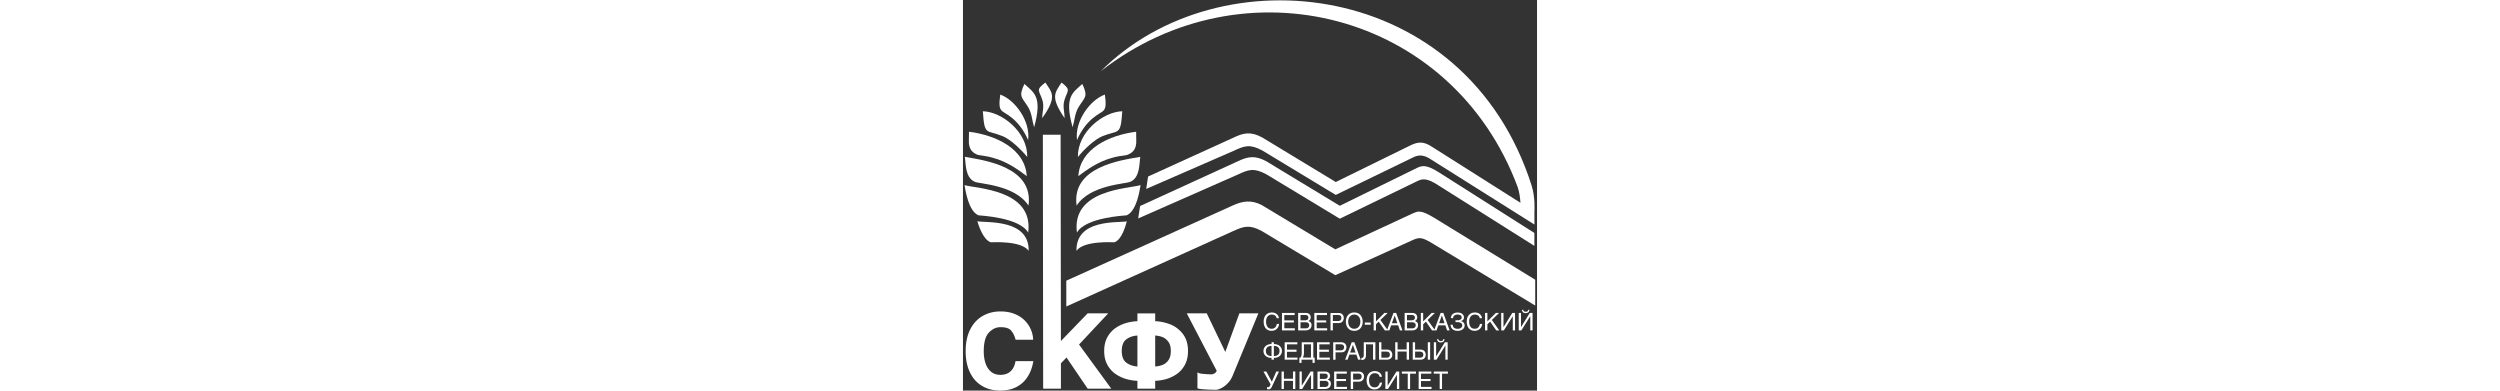 <svg xmlns="http://www.w3.org/2000/svg" xmlns:xlink="http://www.w3.org/1999/xlink" height="80" viewBox="0 0 512 348.391"><rect x="0" y="0" width="512" height="348.391" fill="#333333" stroke="none"/><defs><path id="a" d="M0 0h512v348.391H0z"/></defs><clipPath id="b"><use xlink:href="#a" overflow="visible"/></clipPath><path d="M429.515 302.468c-.223 1.957-1.376 2.941-3.449 2.941-1.933 0-3.009-.983-3.227-2.941h1.066c.16.494.334.838.518 1.037.393.446.998.669 1.817.669.756 0 1.284-.155 1.575-.475.291-.315.514-.722.659-1.231h1.041zm-7.52 15.339h.044l7.771-12.548h2.485v15.532h-2.03v-12.548h-.044l-7.897 12.548h-2.359v-15.532h2.03v12.548zm-18.754 1.192h4.258c2.044 0 3.072-.867 3.072-2.597 0-1.865-1.056-2.791-3.159-2.791h-4.171v5.388zm13.425 1.792h-2.093v-15.533h2.093v15.533zm-13.425-8.977h4.884c1.056 0 1.933.223 2.626.669.693.446 1.197 1.017 1.512 1.725.315.702.47 1.444.47 2.219 0 .833-.184 1.584-.552 2.248a3.963 3.963 0 0 1-1.608 1.56c-.698.373-1.512.557-2.447.557h-6.982V305.26h2.098v6.554zm-7.509-6.555h2.093v15.532h-2.093v-7.248h-8.115v7.248h-2.093v-15.532h2.093v6.424h8.115v-6.424zm-22.548 13.74h4.501c2.044 0 3.071-.867 3.071-2.597 0-1.865-1.056-2.791-3.159-2.791h-4.414v5.388zm0-7.185h5.126c1.056 0 1.933.223 2.626.669.693.446 1.197 1.017 1.511 1.725.31.702.47 1.444.47 2.219 0 .833-.184 1.584-.552 2.248a3.96 3.96 0 0 1-1.609 1.56c-.698.373-1.511.557-2.446.557h-7.219V305.26h2.093v6.554zm-13.74-4.695v9.477c0 1.206-.194 2.146-.586 2.81-.392.664-.892 1.114-1.492 1.342-.606.233-1.289.349-2.059.349v-1.885c.843 0 1.41-.223 1.705-.673.291-.451.441-1.1.441-1.948v-11.332h10.387v15.532h-2.098v-13.672h-6.298zm-9.331 7.292l-2.292-6.841h-.039l-2.49 6.841h4.821zm-5.47 1.86l-1.623 4.52h-2.161l5.838-15.532h2.384l5.62 15.532h-2.287l-1.541-4.52h-6.23zm-12.344-3.808h4.409c2.107 0 3.159-.93 3.159-2.786 0-1.739-1.022-2.602-3.067-2.602h-4.501v5.388zm0 8.353h-2.098v-15.537h7.219c.935 0 1.749.189 2.451.557.693.378 1.23.896 1.604 1.565.373.664.552 1.415.552 2.253 0 1.235-.378 2.316-1.138 3.231-.756.916-1.914 1.371-3.469 1.371h-5.121v6.56zm-5.068-.025h-11.463v-15.532h11.313v1.86h-9.215v4.753h8.498v1.865h-8.498v5.194h9.365v1.86zm-24.152-1.86h7.291v-11.812h-6.269v7.616c.001 1.59-.338 2.99-1.022 4.196m-1.119 1.86v2.902h-1.904v-4.762h1.037c.368-.601.63-1.231.785-1.885.155-.659.232-1.424.232-2.311v-9.476h10.358v13.672h1.197v4.762h-1.899v-2.902h-9.806zm-3.595 0h-11.458v-15.532h11.313v1.86H289v4.753h8.503v1.865H289v5.194h9.365v1.86zm-23.153-3.246v-9.04c-.988 0-1.86.155-2.616.47a3.722 3.722 0 0 0-1.778 1.487c-.431.678-.644 1.536-.644 2.568 0 1.027.213 1.88.644 2.553a3.732 3.732 0 0 0 1.778 1.492c.756.315 1.628.47 2.616.47m2.074-9.04v9.04c.998 0 1.87-.155 2.631-.47a3.732 3.732 0 0 0 1.778-1.492c.426-.678.639-1.531.639-2.553 0-1.027-.213-1.885-.639-2.563a3.71 3.71 0 0 0-1.778-1.492c-.761-.315-1.633-.47-2.631-.47m0-1.623c1.177 0 2.224.165 3.13.494.911.329 1.667.785 2.272 1.357a5.745 5.745 0 0 1 1.361 1.972c.3.736.451 1.512.451 2.325a6.06 6.06 0 0 1-.451 2.316c-.3.741-.756 1.4-1.366 1.982-.606.581-1.366 1.037-2.267 1.366-.901.334-1.948.499-3.13.499v1.599h-2.073v-1.599c-1.177 0-2.219-.165-3.125-.499-.906-.329-1.662-.785-2.267-1.361a5.704 5.704 0 0 1-1.357-1.977 6.14 6.14 0 0 1-.451-2.326c0-.819.15-1.589.455-2.335.305-.736.761-1.4 1.361-1.977.601-.572 1.357-1.027 2.258-1.361.906-.334 1.948-.499 3.125-.499v-1.599h2.073v1.623zm227.939-30.551c-.223 1.957-1.371 2.941-3.445 2.941-1.933 0-3.009-.983-3.231-2.941h1.066c.165.494.334.838.518 1.037.392.446.998.669 1.817.669.761 0 1.284-.16 1.579-.475.291-.32.509-.727.654-1.231h1.042zm-7.52 15.338h.048l7.771-12.553h2.485v15.537h-2.03V282.1h-.044l-7.902 12.553h-2.359v-15.537h2.03v12.553zm-15.619 0h.048l7.771-12.553h2.485v15.537h-2.03V282.1h-.049l-7.897 12.553h-2.359v-15.537h2.03v12.553zm-14.36 2.985h-2.093v-15.537h2.093v7.529l7.524-7.529h2.902l-6.468 6.274 6.642 9.263h-2.723l-5.436-7.795-2.442 2.34v5.455zm-6.817-10.863c-.257-1.216-.804-2.059-1.637-2.524a5.463 5.463 0 0 0-2.718-.698c-.954 0-1.822.233-2.587.702-.77.465-1.381 1.163-1.827 2.093-.441.925-.664 2.049-.664 3.367 0 1.977.402 3.551 1.211 4.719.804 1.168 2.122 1.754 3.939 1.754.552 0 1.124-.116 1.71-.354.586-.228 1.134-.664 1.638-1.298.504-.635.863-1.507 1.085-2.611h2.035c-.257 1.754-.824 3.086-1.701 3.997-.877.911-1.764 1.492-2.665 1.744-.901.257-1.71.383-2.432.383a7.32 7.32 0 0 1-2.621-.47 6.202 6.202 0 0 1-2.229-1.463c-.664-.669-1.182-1.531-1.565-2.592-.383-1.061-.572-2.306-.572-3.74 0-1.197.165-2.296.499-3.285a7.216 7.216 0 0 1 1.439-2.568 6.32 6.32 0 0 1 2.287-1.657c.901-.388 1.904-.586 3.023-.586 1.264 0 2.364.237 3.294.707.93.47 1.652 1.09 2.165 1.865.514.775.824 1.613.926 2.514h-2.033zm-19.951 1.88c.988 0 1.875-.208 2.66-.625.78-.417 1.167-1.008 1.167-1.773 0-1.046-.368-1.759-1.114-2.151-.746-.388-1.599-.581-2.563-.581-1.056 0-1.967.252-2.742.751-.77.504-1.187 1.308-1.235 2.413h-1.977c0-.703.184-1.429.543-2.185.363-.756 1.008-1.405 1.933-1.952.93-.547 2.166-.819 3.716-.819 1.051 0 1.996.179 2.834.547.838.368 1.497.882 1.962 1.55.465.664.698 1.424.698 2.272 0 .988-.305 1.739-.906 2.258-.601.518-1.25.848-1.943.988.519.082 1.042.286 1.57.601s.969.741 1.327 1.279c.358.543.538 1.163.538 1.865 0 1.1-.296 2.025-.892 2.771-.586.751-1.352 1.303-2.292 1.657a8.387 8.387 0 0 1-2.96.528c-1.313 0-2.403-.199-3.27-.596-.858-.397-1.517-.887-1.967-1.478-.446-.586-.756-1.172-.921-1.764-.165-.591-.247-1.124-.247-1.594h1.972c0 1.289.422 2.219 1.269 2.781.843.567 1.894.853 3.149.853.601 0 1.211-.107 1.841-.325a3.74 3.74 0 0 0 1.57-1.022c.421-.46.63-1.037.63-1.725 0-1.037-.436-1.778-1.308-2.224-.877-.451-1.943-.678-3.188-.678-.625 0-1.139.014-1.541.048v-1.71c.374.026.936.04 1.687.04m-11.492 2.597l-2.291-6.841h-.044l-2.485 6.841h4.82zm-5.47 1.865l-1.623 4.52h-2.166l5.838-15.537h2.384l5.625 15.537h-2.292l-1.541-4.52h-6.225zm-13.546 4.521h-2.093v-15.537h2.093v7.529l7.529-7.529h2.897l-6.468 6.274 6.647 9.263h-2.728l-5.436-7.795-2.442 2.34v5.455zm-14.433-1.798h4.477c1.071 0 1.89-.252 2.451-.756.557-.504.838-1.197.838-2.083 0-1.739-1.211-2.611-3.634-2.611h-4.133v5.45zm0-7.165h3.784c1.066 0 1.875-.189 2.422-.567.552-.383.829-1.032.829-1.938 0-.751-.252-1.318-.761-1.7-.509-.383-1.327-.572-2.461-.572h-3.813v4.777zm-2.093-6.575h6.836c.93 0 1.73.179 2.388.528.659.349 1.158.819 1.492 1.41a3.95 3.95 0 0 1 .504 1.977c0 1.512-.693 2.597-2.074 3.246.814.334 1.483.756 2.016 1.274.528.519.79 1.357.79 2.515 0 .848-.198 1.613-.606 2.311-.412.698-1.013 1.25-1.817 1.662-.799.407-1.749.615-2.849.615h-6.681v-15.538zm-6.545 9.152l-2.291-6.841h-.039l-2.49 6.841h4.82zm-5.47 1.865l-1.623 4.52h-2.165l5.838-15.537h2.389l5.62 15.537h-2.292l-1.541-4.52h-6.226zm-13.546 4.521h-2.093v-15.537h2.093v7.529l7.529-7.529h2.897l-6.468 6.274 6.642 9.263h-2.723l-5.436-7.795-2.442 2.34v5.455zm-4.694-5.02h-5.305v-1.953h5.305v1.953zm-14.671-9.064c-1.1 0-2.059.266-2.878.804-.819.543-1.449 1.289-1.885 2.243-.436.954-.654 2.044-.654 3.27 0 1.221.223 2.311.659 3.27.436.954 1.066 1.705 1.885 2.243.824.538 1.778.804 2.873.804 1.095 0 2.05-.267 2.873-.804.819-.538 1.449-1.289 1.885-2.243.436-.959.659-2.049.659-3.27 0-1.226-.218-2.316-.654-3.27-.436-.954-1.066-1.701-1.885-2.243-.818-.538-1.778-.804-2.878-.804m0 14.495c-1.376 0-2.553-.257-3.532-.766-.978-.509-1.759-1.172-2.345-1.991a8.289 8.289 0 0 1-1.255-2.636c-.252-.94-.378-1.865-.378-2.786s.126-1.851.378-2.791a8.289 8.289 0 0 1 1.255-2.636c.581-.819 1.361-1.483 2.345-1.991.984-.509 2.161-.765 3.532-.765s2.548.252 3.527.761c.984.504 1.764 1.168 2.35 1.991a8.335 8.335 0 0 1 1.255 2.641c.252.94.378 1.87.378 2.791s-.126 1.846-.378 2.786a8.277 8.277 0 0 1-1.26 2.64c-.581.819-1.366 1.483-2.345 1.991-.978.51-2.151.761-3.527.761m-19.103-8.745h4.409c2.107 0 3.159-.93 3.159-2.786 0-1.734-1.022-2.602-3.067-2.602h-4.501v5.388zm0 8.353h-2.098V279.14h7.223c.935 0 1.749.184 2.447.557a3.892 3.892 0 0 1 1.604 1.56c.373.669.557 1.42.557 2.258 0 1.235-.378 2.316-1.139 3.231-.761.916-1.919 1.371-3.469 1.371h-5.126v6.556zm-5.067-.019H313.37v-15.537h11.313v1.86h-9.22v4.758h8.503v1.86h-8.503v5.198h9.365v1.861zm-23.798-1.798h4.477c1.071 0 1.89-.252 2.451-.756.557-.504.838-1.197.838-2.083 0-1.739-1.211-2.611-3.634-2.611h-4.133v5.45zm0-7.165h3.784c1.066 0 1.87-.189 2.422-.567.552-.383.829-1.032.829-1.938 0-.751-.252-1.318-.761-1.7-.509-.383-1.328-.572-2.461-.572h-3.813v4.777zm-2.093-6.575h6.836c.93 0 1.73.179 2.389.528.659.349 1.158.819 1.492 1.41a3.95 3.95 0 0 1 .504 1.977c0 1.512-.693 2.597-2.074 3.246.814.334 1.483.756 2.016 1.274.528.519.79 1.357.79 2.515 0 .848-.199 1.613-.606 2.311-.412.698-1.012 1.25-1.817 1.662-.8.407-1.749.615-2.849.615h-6.681v-15.538zm-2.97 15.538h-11.463v-15.537h11.312v1.86h-9.215v4.758h8.498v1.86h-8.498v5.198h9.365v1.861zm-16.181-10.863c-.262-1.216-.809-2.059-1.638-2.524a5.463 5.463 0 0 0-2.718-.698c-.954 0-1.822.233-2.592.702-.77.465-1.376 1.163-1.822 2.093-.446.925-.669 2.049-.669 3.367 0 1.977.402 3.551 1.211 4.719.809 1.168 2.122 1.754 3.944 1.754.552 0 1.119-.116 1.705-.354.591-.228 1.138-.664 1.638-1.298.509-.635.867-1.507 1.085-2.611h2.035c-.257 1.754-.824 3.086-1.696 3.997-.877.911-1.764 1.492-2.665 1.744-.906.257-1.715.383-2.432.383a7.3 7.3 0 0 1-2.621-.47 6.156 6.156 0 0 1-2.228-1.463c-.664-.669-1.182-1.531-1.565-2.592-.383-1.061-.572-2.306-.572-3.74 0-1.197.165-2.296.494-3.285a7.371 7.371 0 0 1 1.439-2.568 6.347 6.347 0 0 1 2.292-1.657c.896-.388 1.904-.586 3.018-.586 1.269 0 2.369.237 3.299.707.93.47 1.652 1.09 2.161 1.865.514.775.824 1.613.93 2.514h-2.033zm140.121 47.591h12.611v1.86h-5.256v13.672h-2.093v-13.672h-5.261v-1.86zm-2.035 15.533h-11.458v-15.532h11.308v1.86h-9.215V338h8.498v1.856h-8.498v5.198h9.365v1.861zm-26.443-15.533h12.616v1.86h-5.261v13.672h-2.093v-13.672h-5.261v-1.86zM378.77 343.93h.048l7.771-12.548h2.481v15.532h-2.03v-12.548h-.039l-7.902 12.548h-2.359v-15.532h2.03v12.548zm-7.151-7.877c-.261-1.216-.809-2.059-1.637-2.524a5.479 5.479 0 0 0-2.723-.698c-.955 0-1.817.233-2.587.703-.77.47-1.376 1.163-1.827 2.093-.441.93-.664 2.049-.664 3.372 0 1.977.402 3.551 1.211 4.714.804 1.168 2.122 1.754 3.939 1.754a4.62 4.62 0 0 0 1.71-.349c.586-.233 1.134-.664 1.638-1.303.504-.635.867-1.507 1.085-2.611h2.035c-.257 1.754-.824 3.086-1.701 3.997-.877.911-1.763 1.492-2.665 1.749-.901.252-1.71.378-2.432.378a7.293 7.293 0 0 1-2.616-.47 6.217 6.217 0 0 1-2.233-1.463c-.664-.669-1.182-1.526-1.565-2.587-.378-1.061-.572-2.311-.572-3.745 0-1.197.165-2.292.499-3.285.325-.998.809-1.851 1.439-2.563a6.4 6.4 0 0 1 2.287-1.662c.901-.388 1.904-.581 3.023-.581 1.264 0 2.364.233 3.294.703.93.47 1.652 1.095 2.166 1.865a5.65 5.65 0 0 1 .925 2.515h-2.029zm-23.653 2.533h4.414c2.107 0 3.159-.93 3.159-2.791 0-1.734-1.022-2.597-3.071-2.597h-4.501v5.388zm0 8.353h-2.093v-15.537h7.219c.935 0 1.749.189 2.451.562a3.915 3.915 0 0 1 1.604 1.56c.368.669.552 1.415.552 2.253 0 1.235-.378 2.316-1.138 3.231-.756.916-1.914 1.371-3.469 1.371h-5.126v6.56zm-5.474-.024h-11.458v-15.532h11.312v1.86h-9.219V338h8.503v1.856h-8.503v5.198h9.365v1.861zm-24.205-1.798h4.472c1.075 0 1.89-.252 2.451-.756.557-.499.838-1.197.838-2.078 0-1.744-1.211-2.616-3.634-2.616h-4.128v5.45zm0-7.16h3.784c1.061 0 1.87-.194 2.422-.572.552-.383.824-1.027.824-1.938 0-.751-.252-1.313-.761-1.696s-1.327-.576-2.461-.576h-3.808v4.782zm-2.098-6.575h6.841c.926 0 1.725.174 2.384.523.659.354 1.158.819 1.492 1.41.339.591.504 1.255.504 1.977 0 1.517-.688 2.597-2.068 3.251.809.329 1.478.751 2.01 1.274.528.513.795 1.357.795 2.514 0 .843-.203 1.613-.611 2.306-.407.698-1.007 1.255-1.817 1.662-.799.412-1.749.615-2.849.615h-6.681v-15.532zm-14.006 12.548h.043l7.776-12.548h2.48v15.532h-2.03v-12.548h-.043l-7.902 12.548h-2.355v-15.532h2.03v12.548zm-7.844-12.548h2.093v15.532h-2.093v-7.248h-8.115v7.248h-2.098v-15.532h2.098v6.424h8.115v-6.424zm-21.08 15.789c-.16.044-.388.063-.693.063a5.578 5.578 0 0 1-1.4-.237v-1.919c.354.199.702.3 1.056.3.552 0 .959-.252 1.216-.756l.925-1.86-6.356-11.38h2.611l4.869 9.084 3.939-9.084h2.403l-6.405 13.696c-.58 1.207-1.302 1.905-2.165 2.093M46.706 302.163a20.853 20.853 0 0 0-1.604-4.128 16.793 16.793 0 0 0-2.321-3.372c-.824-.925-1.986-1.633-3.479-2.107-1.574-.504-3.522-.756-5.848-.756-1.919 0-3.735.397-5.441 1.192-1.725.799-3.357 2.016-4.888 3.638v.005c-1.502 1.579-2.64 3.745-3.406 6.478-.785 2.81-1.182 6.216-1.182 10.218 0 1.991.136 3.886.407 5.688a29.68 29.68 0 0 0 1.216 5.082c.528 1.574 1.211 2.994 2.044 4.254a14.673 14.673 0 0 0 2.892 3.231l.01.005a11.135 11.135 0 0 0 3.682 2.035c1.395.46 2.955.688 4.665.688 1.187 0 2.301-.107 3.328-.32a13.029 13.029 0 0 0 2.892-.95 11.25 11.25 0 0 0 2.447-1.574v-.005a11.74 11.74 0 0 0 2.01-2.214v-.005a13.897 13.897 0 0 0 1.546-2.81c.426-1.037.761-2.17 1.003-3.391l.184-.94h15.916l-.266 1.376c-.484 2.476-1.153 4.796-2.001 6.952a32.68 32.68 0 0 1-3.139 6.036 25.77 25.77 0 0 1-4.356 5.019 26.648 26.648 0 0 1-5.518 3.755l-.005.005c-2.05 1.037-4.268 1.817-6.657 2.335-2.374.514-4.927.77-7.64.77-2.999 0-5.833-.334-8.503-1.008a29.2 29.2 0 0 1-7.505-3.047 25.814 25.814 0 0 1-6.25-5.068c-1.817-2.01-3.377-4.355-4.67-7.015-1.289-2.645-2.258-5.572-2.902-8.769-.644-3.178-.964-6.608-.964-10.285 0-3.731.329-7.204.998-10.407.669-3.222 1.676-6.168 3.023-8.837h.005c1.342-2.679 2.941-5.029 4.787-7.04a26.275 26.275 0 0 1 6.347-5.063 29.694 29.694 0 0 1 7.476-3.043c2.636-.673 5.417-1.012 8.343-1.012 4.733 0 8.943.736 12.606 2.209h-.005a29.786 29.786 0 0 1 5 2.534 23.477 23.477 0 0 1 4.05 3.265 27.661 27.661 0 0 1 3.101 3.726 23.518 23.518 0 0 1 2.253 4.026 26.344 26.344 0 0 1 1.448 4.128c.363 1.386.591 2.762.693 4.123l.097 1.245H46.939l-.233-.852zm124.735-15.683c1.875.058 3.764.262 5.673.61a43.58 43.58 0 0 1 6.88 1.865 26.032 26.032 0 0 1 6.477 3.396 27.485 27.485 0 0 1 5.368 5.126v.005c1.628 2.035 2.849 4.36 3.658 6.972.804 2.597 1.206 5.47 1.206 8.619 0 2.413-.237 4.665-.717 6.749-.484 2.093-1.211 4.026-2.185 5.775a24.93 24.93 0 0 1-3.323 4.67 22.782 22.782 0 0 1-4.244 3.638 32.554 32.554 0 0 1-9.83 4.414l-.005.005a45.509 45.509 0 0 1-5.116.993c-1.303.17-2.587.276-3.842.32v7.001h-15.848v-7.001a40.979 40.979 0 0 1-3.832-.32 45.137 45.137 0 0 1-5.165-.993l-.005-.005a32.544 32.544 0 0 1-5.135-1.778 33.8 33.8 0 0 1-4.83-2.631v-.005a22.656 22.656 0 0 1-4.307-3.634 24.976 24.976 0 0 1-3.401-4.685h.005c-.998-1.749-1.739-3.677-2.233-5.765-.489-2.083-.732-4.331-.732-6.749 0-2.432.242-4.695.732-6.783.494-2.098 1.235-4.026 2.233-5.78h-.005a24.54 24.54 0 0 1 3.406-4.695 22.817 22.817 0 0 1 4.317-3.638 33.251 33.251 0 0 1 4.83-2.626 32.931 32.931 0 0 1 5.121-1.759 43.88 43.88 0 0 1 5.15-.993 39.363 39.363 0 0 1 3.852-.32v-6.957h15.848v6.959zm0 12.786v27.582a21.314 21.314 0 0 0 6.099-1.211 11.34 11.34 0 0 0 3.057-1.647 12.91 12.91 0 0 0 2.548-2.611l-.005-.005c.736-1.003 1.298-2.185 1.671-3.542v-.005c.378-1.385.572-2.97.572-4.753 0-1.788-.194-3.382-.572-4.772-.373-1.361-.935-2.544-1.671-3.546a12.911 12.911 0 0 0-2.553-2.626 11.103 11.103 0 0 0-3.048-1.647v-.005a21.478 21.478 0 0 0-6.098-1.212m-15.847 27.581v-27.582c-3.61.184-6.807 1.235-9.578 3.149-1.448 1.003-2.539 2.369-3.265 4.094-.751 1.783-1.129 3.973-1.129 6.565 0 2.568.383 4.748 1.134 6.521.732 1.725 1.827 3.091 3.275 4.089a17.302 17.302 0 0 0 4.98 2.393c1.443.432 2.969.689 4.583.771m69.963 20.785c-2.233 0-6.347-.111-9.84-.339-2.558-.165-4.801-.402-5.775-.707l-.814-.257v-14.19l1.638.751c.465.213 1.846.407 3.449.562 2.747.271 6.09.412 7.006.412 2.34 0 4.041-1.022 5.107-3.052h-.005l.019-.034-25.857-49.611-.882-1.691h17.824l.32.664 16.24 33.759 12.252-33.657.276-.765h16.957l-.659 1.599-22.296 53.991a22.31 22.31 0 0 1-1.943 3.706v.005a20.474 20.474 0 0 1-2.563 3.178 24.356 24.356 0 0 1-2.747 2.432h-.005a18.46 18.46 0 0 1-2.854 1.783c-.95.475-1.812.833-2.582 1.076h-.005c-.831.254-1.587.385-2.261.385m-139.356-.994H71.517v-1.158l-.257-224.174v-1.153h15.837v1.153l.252 182.848 23.497-24.321.344-.359h18.377l-1.827 1.952-24.219 25.852 27.412 37.518 1.347 1.841h-21.046l-.349-.509-18.536-27.276-4.99 5.145v22.64h-1.158z" clip-path="url(#b)" fill="#fff"/><path d="M57.334 140.034c.373-22.325-22.543-40.338-39.592-40.813 1.483 22.373 2.936 16.206 17.824 22.281 7.243 3.053 16.41 11.962 21.768 18.532" clip-path="url(#b)" fill-rule="evenodd" clip-rule="evenodd" fill="#fff"/><path d="M13.651 138.258c4.186.78 8.134.969 12.558 2.34 13.386 3.488 23.691 11.235 30.687 16.468-1.424-24.379-27.548-36.535-51.525-39.577l-.116 7.132c-.538 9.156 3.958 12.053 8.396 13.637m44.442-13.314C60.35 107.9 46.169 88.846 33.244 84.359c-2.306 17.417 1.381 12.965 11.08 21.298 5.213 4.467 10.208 10.833 13.769 19.287m-44.389 67.073c1.996.3 36.67 1.797 44.465 15.426 5.019-38.468-45.963-39.112-56.776-42.344.926 5.059 3.406 22.791 12.311 26.918" clip-path="url(#b)" fill-rule="evenodd" clip-rule="evenodd" fill="#fff"/><path d="M24.826 216.099c1.483.053 26.961-1.734 33.759 7.587.586-28.551-37.596-24.859-45.759-26.322 1.08 3.619 5.154 16.453 12 18.735m-14.361-54.02c3.396 1.986 35.89 2.505 47.988 21.303 4.738-34.393-38.851-40.449-56.781-43.487.925 4.617-.112 18.415 8.793 22.184m92.016-22.045c-.373-22.325 22.548-40.338 39.592-40.813-1.483 22.373-2.931 16.206-17.824 22.281-7.243 3.053-16.41 11.962-21.768 18.532" clip-path="url(#b)" fill-rule="evenodd" clip-rule="evenodd" fill="#fff"/><path d="M146.167 138.258c-4.186.78-8.135.969-12.558 2.34-13.386 3.488-23.691 11.235-30.692 16.468 1.429-24.379 27.552-36.535 51.529-39.577l.116 7.132c.538 9.156-3.958 12.053-8.395 13.637m-44.443-13.314c-2.258-17.044 11.923-36.099 24.849-40.585 2.306 17.417-1.381 12.965-11.08 21.298-5.213 4.467-10.208 10.833-13.769 19.287m44.389 67.073c-1.996.3-36.671 1.797-44.466 15.426-5.019-38.468 45.963-39.112 56.776-42.344-.925 5.059-3.406 22.791-12.31 26.918" clip-path="url(#b)" fill-rule="evenodd" clip-rule="evenodd" fill="#fff"/><path d="M134.991 216.099c-1.483.053-26.961-1.734-33.759 7.587-.586-28.551 36.753-24.786 44.921-26.249-1.08 3.619-4.317 16.38-11.162 18.662m14.361-54.02c-3.396 1.986-35.89 2.505-47.988 21.303-4.738-34.393 38.85-40.449 56.781-43.487-.926 4.617.111 18.415-8.793 22.184m-85.896-48.563c7.776-27.809-.548-31.07-8.658-38.642-5.402 11.453-2.311 11.608 3.164 20.372 3.566 5.713 3.619 12.084 5.494 18.27" clip-path="url(#b)" fill-rule="evenodd" clip-rule="evenodd" fill="#fff"/><path d="M70.664 105.381c13.745-19.326 8.653-22.887 2.829-31.758-9.041 6.792-5.46 6.826-2.67 15.629 1.818 5.737-.12 10.659-.159 16.129m27.119 8.135c-7.776-27.809.547-31.07 8.658-38.642 5.402 11.453 2.311 11.608-3.164 20.372-3.566 5.713-3.62 12.084-5.494 18.27" clip-path="url(#b)" fill-rule="evenodd" clip-rule="evenodd" fill="#fff"/><path d="M90.666 105.381c-13.319-19.326-8.386-22.887-2.742-31.758 8.759 6.792 5.29 6.826 2.587 15.629-1.764 5.737.116 10.659.155 16.129m404.114 61.562c1.633 4.937 2.093 9.462 2.437 13.919l-78.21-49.509c-8.343-5.625-13.217-5.194-21.458-.93l-65.071 31.908-65.299-39.563c-10.368-5.722-16.85-4.462-26.656.349l-75.414 34.325-1.691 11.066 77.948-33.953c9.854-4.593 14.471-6.303 25.76-.247l65.352 39.534 69.586-33.744c4.118-1.88 8.779-2.539 15.964 2.495l91.659 57.687-.043-10.649c-.005-1.012.974-13.304-2.466-24.108C448.454-18.904 229.124-42.837 122.931 63.487 250.049-35.831 436.279 10.122 494.78 166.943" clip-path="url(#b)" fill-rule="evenodd" clip-rule="evenodd" fill="#fff"/><path d="M92.172 273.352l148.779-67.246c9.215-4.065 14.171-6.158 25.46-.102l65.671 39.432 69.562-31.569c5.921-2.476 8.202-2.224 18.411 4.04l90.322 54.606v-11.526l-.005-11.521-90.312-55.342c-12.132-7.306-14.316-5.625-18.41-4.036l-69.567 32.3-65.565-39.471c-9.244-4.821-17.005-3.716-25.91.339L92.152 250.349l.02 23.003z" clip-path="url(#b)" fill-rule="evenodd" clip-rule="evenodd" fill="#fff"/><path d="M156.302 194.806l88.66-39.044c9.854-4.593 14.471-6.298 25.76-.242l65.357 39.529 69.581-33.739c4.123-1.88 8.149-2.737 18.41 4.036l85.569 53.957-.005-11.521-85.56-54.325c-10.353-6.429-14.186-5.891-18.41-4.041l-69.591 34.122-65.294-39.563c-10.373-5.722-16.85-4.457-26.661.349l-86.131 39.417-1.685 11.065z" clip-path="url(#b)" fill-rule="evenodd" clip-rule="evenodd" fill="#fff"/></svg>
